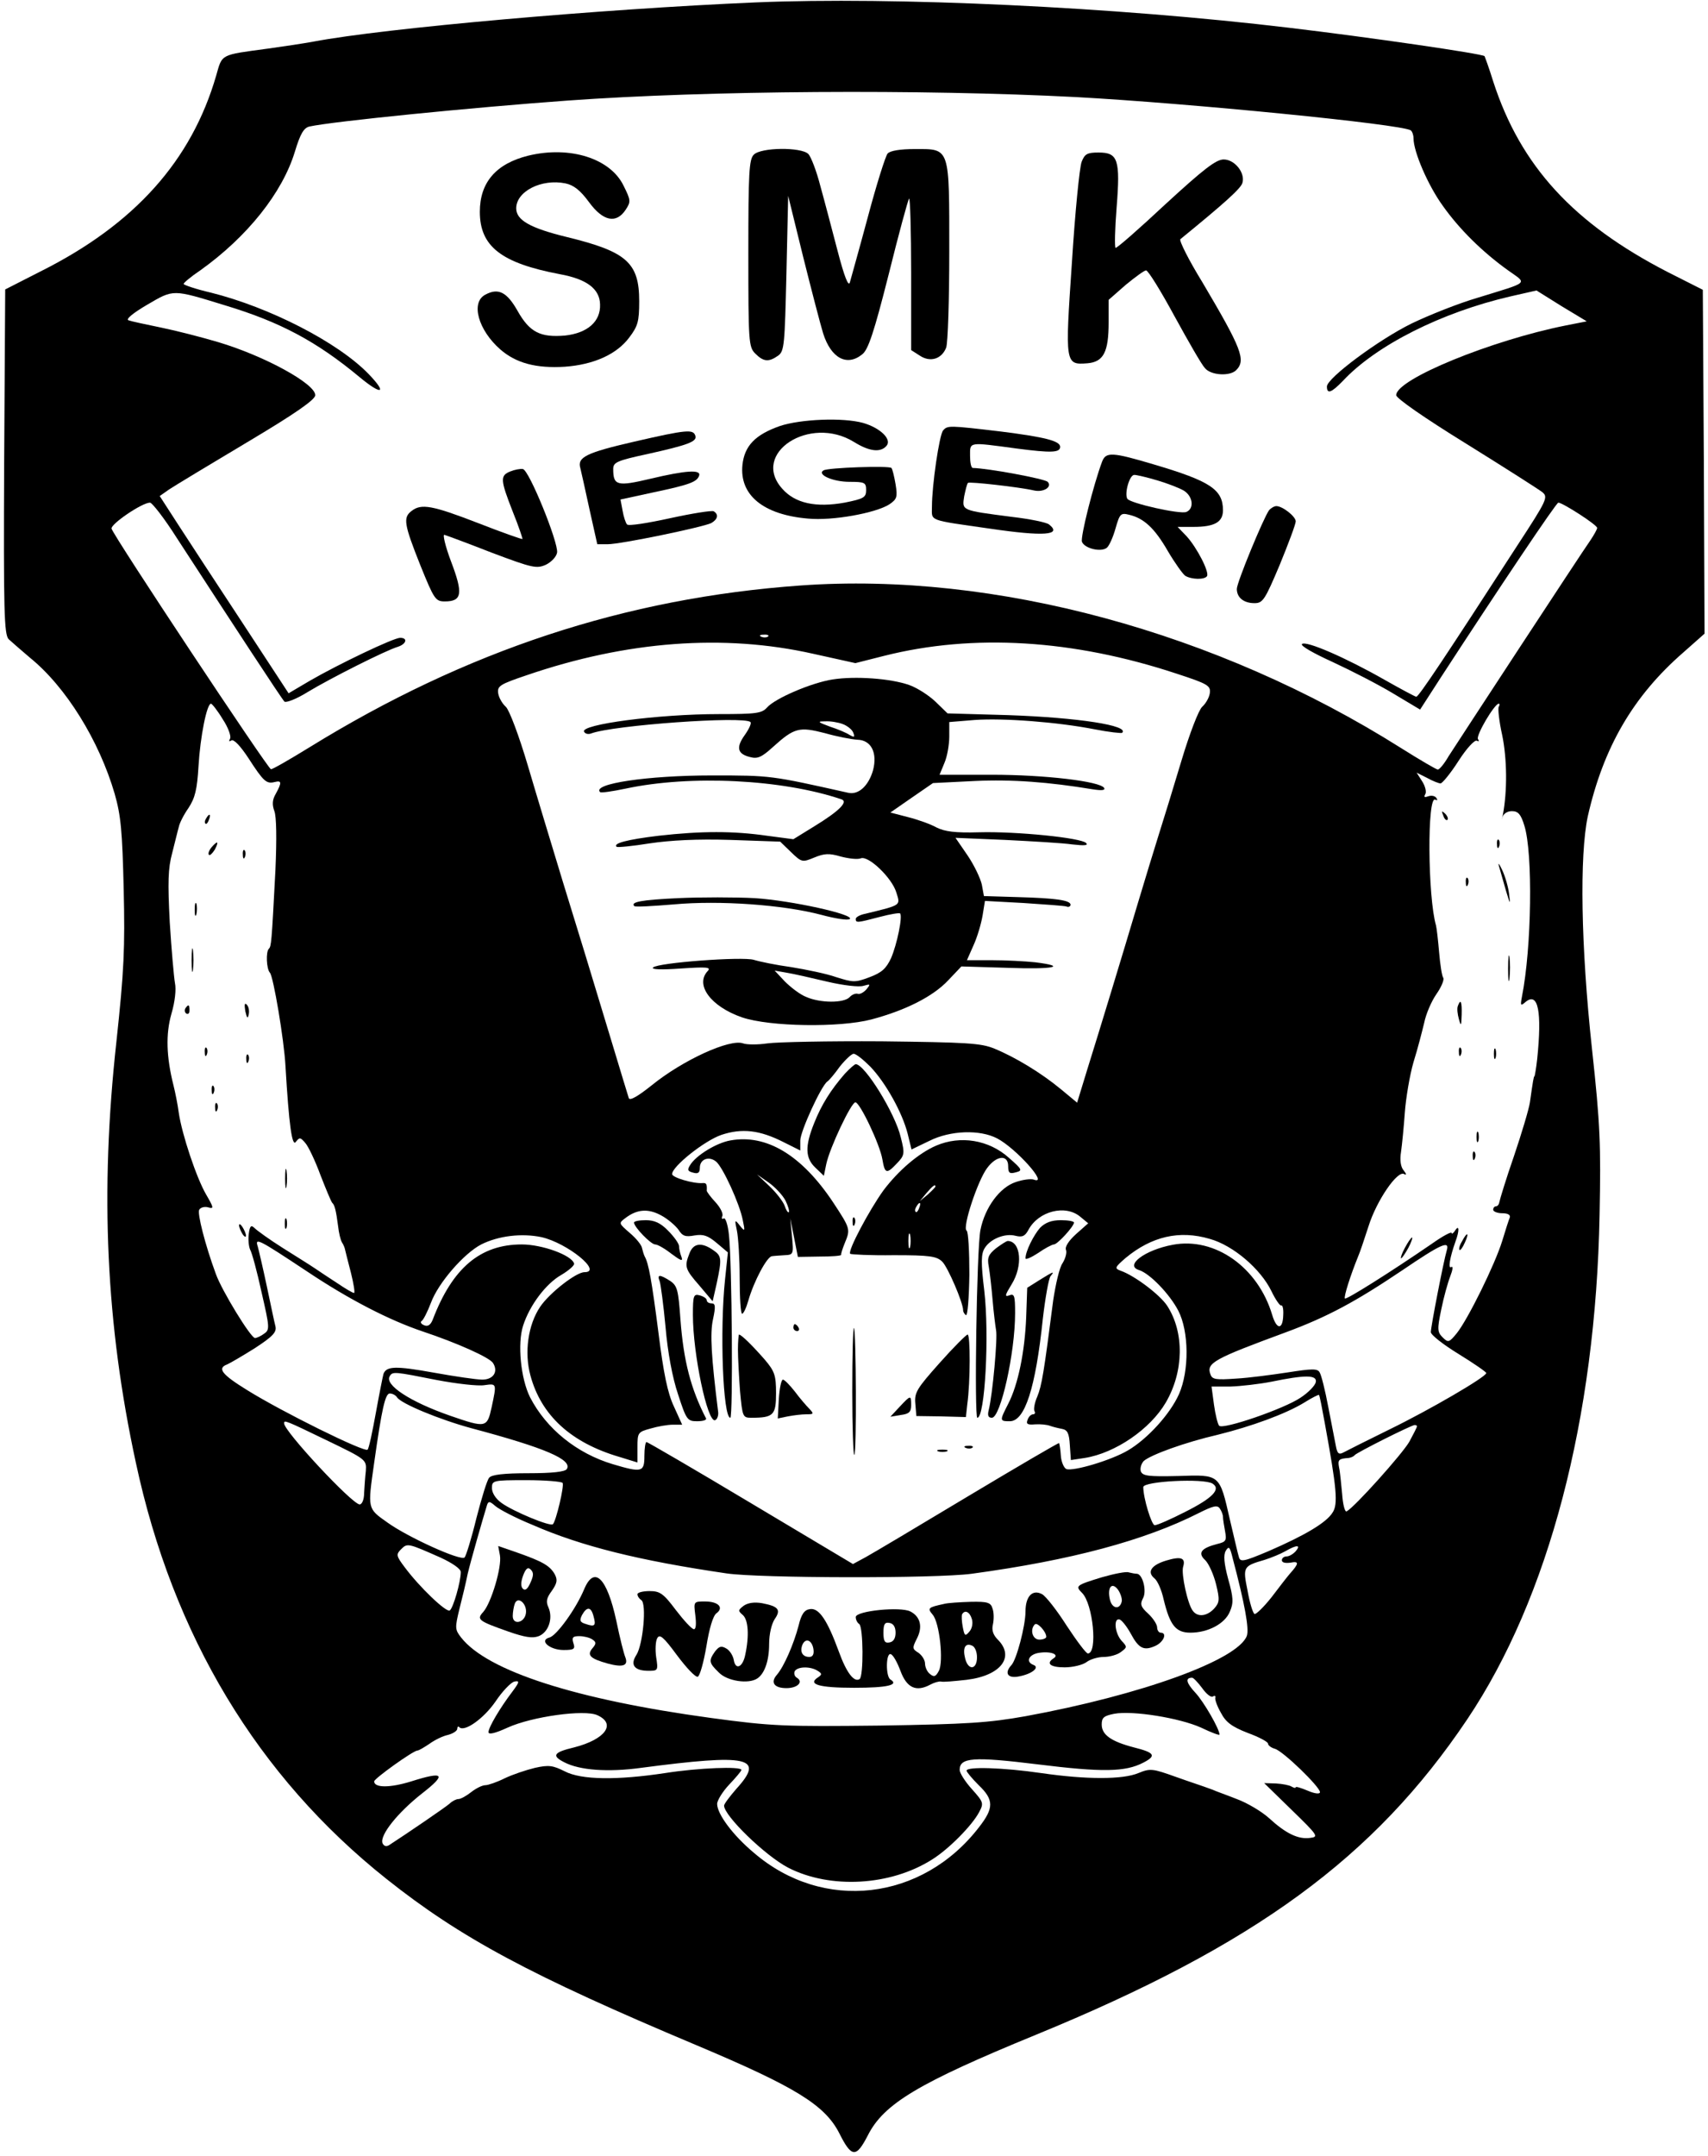 <?xml version="1.0" standalone="no"?>
<!DOCTYPE svg PUBLIC "-//W3C//DTD SVG 20010904//EN"
 "http://www.w3.org/TR/2001/REC-SVG-20010904/DTD/svg10.dtd">
<svg version="1.0" xmlns="http://www.w3.org/2000/svg"
 width="493pt" height="622pt" viewBox="0 0 493 622"
 preserveAspectRatio="xMidYMid meet">

<g transform="translate(0,622) scale(0.1,-0.1)"
fill="#000000" stroke="none">
<path d="M2180 6213 c-445 -19 -1069 -74 -1275 -113 -27 -5 -86 -14 -130 -20
-141 -19 -133 -15 -151 -78 -71 -245 -235 -429 -507 -565 l-102 -52 -3 -497
c-2 -435 0 -498 13 -512 9 -8 36 -32 61 -53 104 -84 200 -239 245 -393 18 -63
22 -108 26 -275 4 -170 1 -236 -21 -440 -48 -435 -30 -817 56 -1214 107 -500
352 -906 723 -1201 215 -171 417 -279 895 -480 285 -120 370 -172 412 -253 36
-72 49 -73 83 -7 46 91 146 151 485 290 632 259 977 511 1245 910 235 350 371
867 382 1455 4 202 2 260 -22 480 -32 296 -36 557 -12 670 45 199 131 347 276
473 l61 54 -2 496 -3 496 -101 51 c-272 140 -425 306 -504 550 -12 39 -24 71
-25 73 -6 7 -337 55 -565 82 -501 60 -1140 90 -1540 73z m925 -273 c329 -18
938 -78 967 -96 4 -3 8 -13 8 -23 0 -39 42 -136 84 -194 48 -68 115 -134 189
-187 56 -40 64 -32 -88 -79 -55 -16 -140 -50 -190 -74 -96 -47 -245 -158 -245
-182 0 -23 13 -18 46 16 96 103 285 198 484 244 l75 17 72 -45 73 -44 -61 -12
c-215 -43 -489 -155 -489 -201 0 -9 82 -66 202 -140 111 -69 210 -132 220
-140 17 -14 13 -23 -70 -150 -211 -326 -287 -440 -294 -440 -3 0 -44 22 -90
48 -112 64 -229 115 -240 104 -5 -5 34 -27 89 -52 54 -25 132 -65 175 -91 l77
-46 62 96 c164 252 331 501 337 501 12 0 112 -64 112 -73 0 -4 -9 -20 -19 -35
-27 -38 -381 -579 -410 -624 -12 -21 -26 -38 -31 -38 -4 0 -52 28 -106 62
-531 335 -1174 509 -1733 469 -506 -36 -966 -188 -1418 -467 -57 -35 -107 -64
-111 -63 -8 0 -456 675 -460 694 -3 13 88 75 111 75 6 0 42 -46 78 -103 162
-249 302 -463 310 -471 4 -4 34 7 66 27 66 40 227 121 261 131 25 8 30 26 7
26 -19 0 -178 -76 -261 -124 l-61 -36 -133 203 c-73 111 -157 239 -186 284
l-53 82 27 19 c15 10 116 71 225 136 138 82 197 123 197 136 0 33 -146 113
-280 153 -47 14 -121 33 -165 42 -44 9 -86 18 -94 21 -9 3 13 21 54 45 77 45
72 45 225 -2 159 -48 264 -104 388 -207 64 -53 81 -48 26 9 -89 92 -287 193
-456 235 -43 10 -78 22 -78 25 0 3 21 21 48 39 136 97 237 224 273 342 16 53
26 69 42 73 69 15 470 55 747 75 402 29 1021 33 1465 10z m-888 -1556 c-3 -3
-12 -4 -19 -1 -8 3 -5 6 6 6 11 1 17 -2 13 -5z m130 -50 l122 -27 83 21 c258
65 546 47 843 -51 92 -30 100 -35 97 -57 -2 -13 -12 -30 -22 -39 -10 -9 -36
-76 -60 -156 -23 -77 -53 -174 -66 -215 -13 -41 -39 -127 -58 -190 -48 -161
-111 -368 -147 -483 l-30 -98 -47 39 c-57 47 -131 92 -192 117 -39 16 -80 18
-325 21 -154 1 -302 -2 -330 -6 -27 -4 -59 -4 -70 0 -38 14 -174 -48 -264
-121 -40 -32 -63 -45 -66 -37 -2 7 -23 74 -45 148 -79 261 -90 297 -145 475
-30 99 -76 250 -101 335 -26 88 -54 162 -64 171 -10 9 -20 26 -22 39 -3 21 5
26 82 52 289 99 569 120 827 62z m-1704 -189 c16 -24 25 -50 21 -56 -4 -8 -3
-9 4 -5 7 4 26 -16 49 -51 44 -68 52 -75 76 -69 20 5 21 -1 3 -34 -10 -17 -11
-31 -4 -50 6 -16 7 -79 3 -170 -11 -212 -12 -220 -19 -227 -9 -9 -7 -58 3 -69
10 -10 41 -194 45 -269 10 -170 19 -235 30 -219 11 14 13 13 27 -3 9 -10 29
-52 44 -93 16 -41 31 -77 34 -80 7 -6 11 -22 17 -68 2 -19 7 -39 11 -46 4 -6
8 -15 9 -21 1 -5 9 -36 17 -67 8 -32 12 -58 9 -58 -4 0 -26 13 -48 28 -23 15
-52 34 -65 43 -13 9 -55 35 -93 59 -38 24 -74 50 -81 57 -10 10 -14 7 -17 -17
-2 -16 0 -36 4 -45 5 -8 20 -63 33 -123 23 -100 24 -108 8 -119 -9 -7 -22 -13
-27 -13 -12 0 -96 137 -113 185 -31 84 -54 175 -48 185 4 7 16 10 26 7 17 -5
16 -1 -6 37 -28 48 -70 174 -79 236 -3 23 -10 58 -15 78 -21 83 -23 149 -6
208 10 34 14 70 10 88 -3 17 -10 96 -15 175 -6 116 -5 156 7 200 8 31 16 65
19 75 2 11 14 35 28 55 19 29 25 53 29 121 5 85 24 180 36 180 3 0 19 -20 34
-45z m3683 36 c-3 -4 1 -42 10 -82 14 -68 15 -160 2 -229 -3 -14 -3 -17 -1 -7
3 10 14 17 27 17 18 0 26 -9 36 -42 25 -80 21 -352 -7 -493 -5 -27 -4 -28 11
-15 36 29 47 -29 33 -165 -3 -27 -7 -50 -8 -50 -2 0 -4 -11 -13 -75 -3 -20
-24 -90 -46 -155 -23 -66 -41 -126 -42 -132 -1 -7 -5 -13 -10 -13 -4 0 -8 -4
-8 -10 0 -5 12 -10 26 -10 17 0 24 -5 22 -12 -3 -7 -13 -38 -22 -68 -21 -68
-99 -226 -131 -266 -22 -27 -25 -28 -41 -12 -15 15 -16 23 -4 80 7 35 19 78
26 96 7 18 9 30 3 27 -10 -7 -4 28 12 73 12 32 11 51 -1 32 -5 -8 -10 -11 -10
-7 0 5 -26 -9 -57 -31 -121 -83 -247 -162 -251 -158 -4 4 16 67 38 121 5 11
18 50 30 87 23 74 84 163 103 151 7 -4 7 0 -1 10 -9 10 -12 30 -8 54 3 21 8
72 11 114 3 41 14 107 25 145 12 38 25 89 31 114 5 25 21 62 35 82 14 20 23
41 20 47 -4 5 -9 38 -12 73 -3 35 -7 70 -9 78 -24 82 -26 378 -2 363 6 -3 7
-1 3 5 -4 6 -14 8 -23 5 -11 -4 -14 -3 -9 6 4 6 0 23 -9 37 l-16 25 30 -15
c16 -9 34 -16 39 -16 5 0 29 29 52 65 23 36 47 62 53 58 6 -3 7 -1 3 5 -6 11
48 102 60 102 3 0 3 -4 0 -9z m-1814 -1038 c45 -47 93 -134 108 -194 l11 -45
52 25 c60 30 145 33 195 7 54 -28 151 -136 106 -119 -8 3 -32 0 -52 -7 -46
-15 -89 -73 -102 -138 -11 -53 -18 -542 -9 -542 22 0 35 238 20 367 -10 81 -9
106 1 122 16 27 59 44 89 36 20 -5 28 -1 38 18 29 53 106 73 149 37 l23 -19
-35 -31 c-21 -19 -33 -37 -29 -46 3 -8 -2 -25 -10 -38 -9 -12 -20 -61 -27
-107 -27 -210 -33 -246 -46 -278 -8 -18 -11 -37 -8 -42 3 -5 1 -9 -4 -9 -6 0
-13 -7 -16 -16 -5 -12 0 -15 22 -13 15 1 34 -1 42 -4 8 -3 24 -7 35 -9 16 -3
21 -12 23 -47 l3 -43 40 6 c88 14 189 83 234 160 52 89 54 202 4 279 -21 32
-94 87 -134 101 -19 7 -17 10 14 37 75 62 155 81 243 55 68 -19 147 -87 178
-151 12 -25 25 -43 28 -41 4 2 7 -10 6 -27 -1 -44 -19 -44 -32 0 -41 137 -165
225 -287 202 -81 -15 -140 -60 -97 -73 31 -10 88 -69 113 -117 31 -60 32 -173
2 -241 -26 -58 -91 -129 -147 -162 -49 -29 -158 -61 -178 -54 -7 3 -15 21 -16
39 -1 18 -4 34 -5 36 -2 1 -120 -68 -262 -153 -143 -86 -276 -165 -296 -176
l-37 -20 -295 176 c-162 97 -298 176 -301 176 -3 0 -6 -18 -6 -40 0 -47 -7
-49 -91 -24 -104 31 -192 102 -239 193 -27 54 -37 155 -20 207 19 59 66 121
110 146 22 13 39 28 37 33 -7 24 -92 55 -151 55 -120 0 -200 -68 -257 -217 -6
-15 -14 -21 -25 -16 -8 3 -12 9 -7 12 5 3 17 27 27 53 21 57 95 142 145 168
50 25 117 33 174 21 75 -17 178 -101 124 -101 -24 0 -101 -60 -128 -100 -35
-52 -46 -132 -28 -198 31 -115 117 -194 257 -235 l52 -16 0 44 c0 42 1 44 38
54 20 6 49 11 64 11 l27 0 -24 53 c-18 38 -30 97 -44 209 -20 156 -29 204 -40
223 -3 6 -6 17 -8 25 -1 8 -17 28 -35 43 -32 28 -33 28 -13 43 34 26 66 28
103 8 19 -10 41 -29 50 -41 12 -19 20 -22 47 -17 25 4 38 0 64 -22 l32 -27 -8
-76 c-16 -150 -6 -401 15 -401 8 0 5 450 -4 528 -3 29 -10 50 -15 47 -5 -3 -7
0 -4 7 3 7 -6 25 -20 40 -14 15 -25 30 -25 33 1 19 -1 23 -12 22 -27 -2 -88
16 -88 26 0 22 93 96 142 113 60 20 111 14 180 -21 l48 -24 0 29 c0 26 60 157
78 170 5 3 21 22 36 43 16 20 34 37 40 37 7 0 28 -17 48 -37z m-1627 -590
c124 -83 240 -142 335 -174 99 -33 193 -75 203 -91 16 -25 1 -48 -31 -48 -16
0 -78 9 -139 20 -111 20 -137 19 -146 -3 -2 -7 -12 -57 -22 -112 -10 -55 -20
-103 -24 -107 -8 -9 -247 109 -348 172 -73 45 -87 63 -57 74 9 4 45 25 80 47
52 34 63 46 59 63 -3 11 -14 64 -25 116 -11 52 -23 103 -26 114 -9 27 2 21
141 -71z m3291 60 c-9 -30 -46 -220 -46 -236 0 -8 36 -36 80 -63 44 -27 80
-52 80 -55 0 -11 -163 -106 -280 -163 -63 -31 -123 -61 -132 -66 -13 -7 -18
-4 -22 18 -3 15 -13 66 -22 113 -9 48 -20 92 -25 100 -6 11 -21 11 -91 0 -46
-7 -113 -16 -150 -18 -57 -4 -69 -3 -74 12 -13 33 10 45 216 121 122 45 203
89 337 179 112 76 138 88 129 58z m-2916 -374 c58 -11 120 -18 138 -15 36 5
36 6 21 -64 -13 -59 -16 -60 -120 -24 -115 40 -190 89 -174 114 8 14 14 13
135 -11z m2538 -6 c-2 -10 -21 -30 -44 -45 -47 -32 -224 -93 -235 -81 -4 4
-11 32 -15 61 l-7 52 54 0 c30 1 83 7 119 14 97 20 132 20 128 -1z m-2652 -44
c11 -18 122 -64 214 -89 214 -57 293 -91 276 -118 -5 -8 -43 -12 -110 -12 -71
0 -107 -4 -114 -13 -6 -6 -22 -59 -37 -117 -14 -58 -30 -109 -34 -113 -11 -11
-165 59 -223 101 -58 41 -57 38 -38 172 22 156 32 200 45 200 8 0 17 -5 21
-11z m2678 -75 c34 -186 39 -234 22 -258 -18 -29 -81 -66 -185 -111 -71 -30
-81 -32 -85 -17 -3 9 -14 58 -26 108 -30 132 -28 130 -149 126 -86 -2 -102 0
-108 13 -3 9 1 22 8 30 20 18 119 54 214 76 97 24 196 60 250 93 22 14 41 23
42 22 2 -1 9 -38 17 -82z m-2881 -49 c114 -55 115 -56 113 -88 -2 -17 -4 -47
-5 -64 0 -19 -6 -33 -13 -33 -22 1 -218 211 -218 234 0 10 3 9 123 -49z m3147
40 c0 -2 -10 -22 -22 -44 -20 -35 -158 -189 -181 -201 -5 -3 -11 20 -13 50 -3
30 -6 65 -9 77 -4 22 -1 25 28 27 6 1 14 4 17 8 5 7 160 85 173 87 4 0 7 -1 7
-4z m-2466 -163 c5 -9 -19 -110 -28 -119 -7 -8 -115 37 -148 61 -17 12 -28 29
-28 43 0 22 2 23 99 23 55 0 102 -4 105 -8z m1876 -2 c25 -16 0 -42 -80 -82
-41 -21 -80 -38 -87 -38 -9 0 -33 78 -33 110 0 17 175 26 200 10z m-1963 -119
c142 -62 308 -103 560 -140 95 -14 605 -15 708 -1 287 39 499 96 655 175 42
21 54 24 61 13 5 -7 9 -18 9 -24 0 -6 3 -25 6 -41 5 -27 3 -31 -22 -37 -47
-12 -58 -26 -35 -47 10 -10 24 -41 31 -69 11 -45 10 -53 -5 -70 -21 -23 -48
-26 -62 -7 -15 19 -34 107 -28 127 8 26 -6 31 -49 18 -43 -13 -56 -33 -34 -51
9 -7 21 -34 27 -62 18 -74 35 -95 77 -95 51 0 100 26 114 61 11 25 10 41 -5
94 -12 45 -14 69 -7 81 9 15 12 12 20 -21 35 -132 48 -204 41 -224 -26 -70
-306 -171 -639 -232 -107 -19 -168 -23 -421 -27 -275 -3 -310 -2 -487 22 -389
53 -645 135 -721 232 -18 23 -18 28 -5 82 8 31 19 77 24 102 9 38 42 153 56
199 4 11 8 10 23 -3 11 -10 59 -35 108 -55z m-264 -95 c34 -16 57 -32 57 -41
0 -28 -22 -105 -32 -111 -10 -6 -87 67 -130 125 -25 33 -25 37 -10 52 18 18
20 17 115 -25z m2467 19 c-7 -8 -19 -15 -26 -15 -8 0 -14 -5 -14 -11 0 -7 10
-9 25 -7 25 5 25 -2 -2 -32 -7 -8 -31 -39 -53 -68 -23 -29 -45 -50 -49 -48 -5
3 -14 33 -20 67 -14 69 -13 71 49 89 19 6 46 17 60 25 33 19 46 19 30 0z
m-270 -395 c12 -17 26 -28 31 -24 5 3 8 2 7 -3 -2 -5 5 -25 16 -44 14 -27 31
-40 77 -58 33 -12 59 -26 59 -31 0 -5 9 -12 20 -15 24 -7 130 -110 130 -125 0
-6 -14 -5 -35 4 -19 8 -35 13 -35 10 0 -3 -5 -2 -12 2 -6 4 -27 8 -45 9 l-34
1 79 -77 c76 -74 79 -78 54 -81 -35 -5 -71 13 -119 57 -21 19 -63 44 -93 55
-30 12 -62 23 -70 27 -8 3 -19 7 -25 9 -5 2 -42 14 -81 28 -67 24 -74 25 -108
11 -45 -19 -150 -19 -281 0 -110 16 -215 19 -215 7 0 -4 16 -23 35 -42 44 -42
44 -66 1 -121 -164 -213 -450 -246 -650 -74 -61 51 -106 112 -106 141 0 10 16
36 35 56 19 20 35 39 35 42 0 11 -125 6 -220 -9 -139 -21 -242 -20 -290 5 -34
17 -46 19 -86 10 -25 -6 -64 -19 -87 -30 -22 -11 -48 -20 -56 -20 -9 0 -27 -9
-41 -20 -14 -11 -30 -20 -37 -20 -6 0 -18 -6 -25 -13 -11 -10 -124 -87 -175
-120 -8 -5 -15 -3 -19 6 -8 23 44 88 114 143 72 56 64 65 -31 35 -61 -19 -107
-19 -107 0 0 8 113 89 125 89 4 0 19 9 34 19 15 11 39 23 54 26 15 4 27 12 27
18 0 6 3 8 6 4 15 -14 70 25 104 74 20 30 45 56 55 58 15 3 15 -1 -6 -29 -35
-46 -69 -103 -69 -117 0 -8 20 -3 55 13 70 32 222 53 259 36 56 -25 23 -70
-67 -93 -59 -14 -66 -24 -28 -43 44 -23 126 -29 221 -16 312 41 359 31 275
-61 -19 -22 -35 -43 -35 -48 0 -29 118 -144 185 -179 121 -62 295 -53 416 24
48 30 115 98 135 136 14 26 13 29 -21 67 -19 21 -35 46 -35 55 0 36 39 39 226
16 186 -23 252 -22 304 5 39 20 33 29 -27 44 -65 17 -93 36 -93 66 0 20 6 25
36 31 53 10 189 -12 251 -40 29 -14 53 -23 53 -20 0 16 -45 94 -69 120 -27 29
-31 44 -10 44 4 0 17 -14 29 -30z"/>
<path d="M2176 5774 c-14 -13 -16 -53 -16 -285 0 -256 1 -270 20 -289 24 -24
39 -25 66 -6 18 13 19 31 24 238 l5 223 43 -175 c24 -96 50 -196 58 -222 23
-72 69 -96 113 -60 17 13 34 64 76 230 29 117 56 216 59 219 3 4 6 -93 6 -215
l0 -222 25 -16 c30 -20 63 -10 76 23 5 13 9 138 9 276 0 305 3 297 -99 297
-44 0 -72 -5 -79 -13 -6 -7 -32 -89 -57 -183 -25 -93 -49 -178 -52 -189 -4
-13 -16 17 -35 90 -16 61 -38 145 -50 188 -11 43 -27 85 -35 93 -21 20 -136
19 -157 -2z"/>
<path d="M1525 5771 c-93 -23 -140 -77 -140 -162 0 -100 62 -148 231 -180 77
-14 115 -42 116 -87 2 -50 -37 -83 -101 -90 -71 -6 -102 9 -137 71 -31 55 -56
67 -93 47 -43 -22 -21 -102 43 -158 46 -40 104 -55 186 -50 84 6 150 36 186
84 25 33 29 46 29 105 0 111 -36 143 -208 185 -107 26 -147 49 -147 83 0 49
73 86 142 72 24 -5 43 -20 68 -54 41 -56 79 -63 106 -22 15 23 15 27 -6 69
-38 79 -155 116 -275 87z"/>
<path d="M3122 5753 c-6 -16 -19 -146 -28 -290 -20 -294 -20 -296 45 -291 46
4 61 32 61 118 l0 65 49 43 c28 23 54 42 59 42 6 0 43 -60 82 -132 40 -73 79
-141 88 -150 17 -21 72 -24 90 -6 29 29 16 62 -97 253 -40 65 -68 121 -64 125
130 106 174 146 179 162 9 29 -22 68 -54 68 -22 0 -58 -28 -168 -129 -76 -71
-141 -128 -144 -126 -3 2 -2 54 3 116 11 139 4 159 -52 159 -33 0 -40 -4 -49
-27z"/>
<path d="M2251 4991 c-71 -25 -102 -57 -108 -112 -9 -87 60 -144 189 -155 71
-7 196 16 235 41 22 15 24 21 18 58 -4 23 -9 44 -12 47 -6 7 -184 1 -196 -7
-20 -12 27 -33 75 -33 44 0 48 -2 48 -24 0 -21 -7 -25 -62 -36 -83 -15 -143
-2 -180 40 -92 102 79 214 207 135 45 -28 77 -31 94 -11 16 19 -19 52 -68 66
-58 16 -180 11 -240 -9z"/>
<path d="M2722 4978 c-11 -14 -32 -158 -32 -219 0 -43 -15 -38 167 -64 156
-23 210 -19 171 12 -7 6 -56 16 -108 22 -147 19 -143 18 -137 59 4 19 8 36 11
39 4 4 148 -12 191 -22 28 -6 53 11 39 25 -9 9 -172 39 -216 40 -5 0 -8 16 -8
35 0 41 -6 40 135 21 100 -13 125 -12 125 5 0 17 -44 28 -170 44 -152 18 -155
18 -168 3z"/>
<path d="M1831 4946 c-139 -32 -165 -45 -156 -76 2 -8 14 -61 26 -117 l23
-103 30 0 c38 0 274 49 299 61 19 11 22 25 7 34 -5 3 -62 -6 -126 -20 -64 -14
-120 -23 -124 -18 -4 4 -10 22 -13 40 l-6 32 97 21 c104 22 124 30 130 48 6
18 -39 15 -140 -9 -97 -23 -108 -20 -108 28 0 19 10 24 98 43 117 26 145 36
139 53 -6 19 -24 18 -176 -17z"/>
<path d="M3181 4888 c-25 -67 -63 -218 -58 -231 7 -19 55 -31 72 -17 7 6 18
31 25 56 12 42 15 45 39 39 43 -10 74 -39 112 -105 20 -34 43 -66 50 -71 18
-11 56 -12 63 -1 7 12 -29 82 -59 115 l-26 27 46 0 c61 0 85 14 85 48 0 60
-37 84 -199 132 -121 36 -139 37 -150 8z m160 -54 c30 -9 64 -22 77 -30 26
-17 29 -52 6 -61 -19 -7 -161 25 -170 38 -9 15 6 69 20 69 7 0 37 -7 67 -16z"/>
<path d="M1473 4860 c-30 -12 -29 -24 7 -116 17 -42 29 -78 28 -79 -2 -1 -59
19 -128 46 -132 51 -164 57 -192 35 -25 -19 -22 -38 25 -156 40 -99 44 -105
71 -105 50 0 53 23 18 115 -17 45 -25 80 -19 77 7 -2 69 -25 138 -52 117 -44
128 -46 155 -34 16 8 30 23 32 35 4 29 -81 239 -99 241 -8 1 -24 -2 -36 -7z"/>
<path d="M3663 4748 c-16 -22 -93 -208 -93 -227 0 -25 20 -41 51 -41 24 0 30
9 73 111 25 61 46 117 46 125 0 14 -38 44 -56 44 -6 0 -16 -6 -21 -12z"/>
<path d="M2404 4260 c-60 -9 -166 -54 -190 -81 -15 -17 -32 -19 -138 -19 -176
0 -403 -30 -390 -51 3 -6 12 -8 20 -5 63 24 442 51 460 33 4 -3 -4 -20 -16
-37 -26 -36 -22 -55 15 -64 22 -6 34 0 66 29 62 56 76 59 150 40 35 -10 77
-18 94 -19 40 -1 58 -38 45 -88 -13 -45 -42 -72 -72 -65 -224 50 -222 50 -393
50 -186 0 -347 -24 -323 -48 2 -3 36 2 74 10 187 40 452 27 623 -31 20 -7 -7
-34 -79 -78 l-60 -37 -76 10 c-97 14 -189 14 -313 0 -91 -11 -133 -22 -121
-32 3 -2 46 2 95 10 61 9 137 13 233 10 l144 -5 31 -30 c31 -30 33 -30 67 -16
29 12 43 13 77 3 23 -6 49 -9 58 -5 22 8 89 -56 102 -98 12 -39 17 -36 -89
-62 -16 -3 -28 -10 -28 -15 0 -12 5 -11 70 6 30 8 56 12 58 10 8 -8 -9 -90
-26 -129 -14 -30 -27 -42 -62 -55 -42 -16 -48 -15 -96 0 -28 10 -87 22 -130
29 -44 6 -92 16 -108 21 -33 10 -276 -8 -291 -22 -6 -6 24 -7 80 -3 75 5 88 4
78 -7 -38 -40 9 -103 99 -134 80 -27 281 -30 373 -6 98 26 178 66 222 113 l38
40 133 -4 c133 -5 176 4 80 16 -29 3 -85 6 -125 6 l-72 0 19 43 c11 24 22 62
26 85 l7 43 111 -6 c61 -4 117 -8 124 -10 6 -3 12 0 12 5 0 13 -43 19 -152 22
l-98 3 -6 33 c-4 18 -22 56 -41 84 l-35 51 143 -6 c79 -4 167 -9 194 -13 35
-4 47 -3 40 4 -14 15 -201 34 -309 31 -69 -2 -99 2 -123 14 -18 10 -55 23 -83
30 l-50 13 62 43 61 42 121 6 c107 5 213 -3 340 -24 26 -4 37 -3 33 4 -12 19
-171 38 -324 38 l-151 0 14 34 c8 18 14 53 14 76 l0 42 73 6 c83 6 240 -6 347
-27 41 -8 77 -12 79 -10 22 21 -128 44 -329 51 l-175 5 -35 34 c-19 18 -53 40
-76 48 -54 19 -156 26 -220 16z m29 -129 c13 -5 27 -16 30 -25 5 -13 3 -14
-11 -6 -9 6 -35 17 -57 24 -35 13 -37 15 -13 15 15 1 38 -3 51 -8z m-45 -743
c47 -11 92 -16 104 -12 21 6 21 5 9 -10 -8 -9 -19 -15 -25 -13 -6 2 -17 -2
-24 -10 -17 -17 -84 -17 -125 1 -18 7 -45 28 -62 45 l-29 31 34 -6 c19 -3 72
-15 118 -26z"/>
<path d="M1957 3629 c-106 -5 -138 -11 -126 -23 2 -3 54 0 114 5 132 12 315
-1 425 -30 41 -11 78 -17 83 -12 13 13 -168 53 -274 60 -57 3 -157 3 -222 0z"/>
<path d="M595 3859 c-4 -6 -5 -12 -2 -15 2 -3 7 2 10 11 7 17 1 20 -8 4z"/>
<path d="M610 3775 c-7 -9 -10 -18 -7 -21 3 -3 10 4 17 15 13 25 8 27 -10 6z"/>
<path d="M701 3754 c0 -11 3 -14 6 -6 3 7 2 16 -1 19 -3 4 -6 -2 -5 -13z"/>
<path d="M562 3595 c0 -16 2 -22 5 -12 2 9 2 23 0 30 -3 6 -5 -1 -5 -18z"/>
<path d="M553 3450 c0 -30 2 -43 4 -27 2 15 2 39 0 55 -2 15 -4 2 -4 -28z"/>
<path d="M708 3303 c5 -21 7 -23 10 -9 2 10 0 22 -6 28 -6 6 -7 0 -4 -19z"/>
<path d="M535 3311 c-3 -5 -2 -12 3 -15 5 -3 9 1 9 9 0 17 -3 19 -12 6z"/>
<path d="M591 3184 c0 -11 3 -14 6 -6 3 7 2 16 -1 19 -3 4 -6 -2 -5 -13z"/>
<path d="M711 3164 c0 -11 3 -14 6 -6 3 7 2 16 -1 19 -3 4 -6 -2 -5 -13z"/>
<path d="M611 3074 c0 -11 3 -14 6 -6 3 7 2 16 -1 19 -3 4 -6 -2 -5 -13z"/>
<path d="M621 3024 c0 -11 3 -14 6 -6 3 7 2 16 -1 19 -3 4 -6 -2 -5 -13z"/>
<path d="M823 2820 c0 -25 2 -35 4 -22 2 12 2 32 0 45 -2 12 -4 2 -4 -23z"/>
<path d="M822 2690 c0 -14 2 -19 5 -12 2 6 2 18 0 25 -3 6 -5 1 -5 -13z"/>
<path d="M690 2685 c0 -5 5 -17 10 -25 5 -8 10 -10 10 -5 0 6 -5 17 -10 25 -5
8 -10 11 -10 5z"/>
<path d="M4166 3867 c3 -10 9 -15 12 -12 3 3 0 11 -7 18 -10 9 -11 8 -5 -6z"/>
<path d="M4321 3784 c0 -11 3 -14 6 -6 3 7 2 16 -1 19 -3 4 -6 -2 -5 -13z"/>
<path d="M4327 3720 c4 -14 13 -45 20 -70 12 -40 13 -41 9 -10 -2 19 -11 51
-20 70 -9 19 -13 24 -9 10z"/>
<path d="M4231 3674 c0 -11 3 -14 6 -6 3 7 2 16 -1 19 -3 4 -6 -2 -5 -13z"/>
<path d="M4353 3425 c0 -33 2 -45 4 -27 2 18 2 45 0 60 -2 15 -4 0 -4 -33z"/>
<path d="M4208 3318 c-3 -7 -1 -24 3 -38 6 -22 7 -20 8 13 1 38 -3 47 -11 25z"/>
<path d="M4211 3184 c0 -11 3 -14 6 -6 3 7 2 16 -1 19 -3 4 -6 -2 -5 -13z"/>
<path d="M4312 3180 c0 -14 2 -19 5 -12 2 6 2 18 0 25 -3 6 -5 1 -5 -13z"/>
<path d="M4262 2940 c0 -14 2 -19 5 -12 2 6 2 18 0 25 -3 6 -5 1 -5 -13z"/>
<path d="M4251 2884 c0 -11 3 -14 6 -6 3 7 2 16 -1 19 -3 4 -6 -2 -5 -13z"/>
<path d="M4220 2639 c-7 -11 -10 -23 -7 -25 2 -2 9 7 15 21 14 30 7 33 -8 4z"/>
<path d="M4055 2620 c-9 -16 -13 -30 -11 -30 3 0 12 14 21 30 9 17 13 30 11
30 -3 0 -12 -13 -21 -30z"/>
<path d="M2439 3123 c-41 -47 -68 -90 -89 -143 -27 -67 -26 -101 4 -129 l24
-23 7 34 c10 47 72 178 84 178 13 0 71 -122 78 -165 7 -41 12 -43 42 -11 22
23 23 28 11 75 -16 69 -104 211 -130 211 -3 0 -17 -12 -31 -27z"/>
<path d="M2108 2930 c-40 -7 -99 -43 -116 -71 -9 -14 -7 -18 9 -22 14 -4 19 0
19 14 0 25 26 35 47 18 20 -17 68 -122 77 -169 7 -33 6 -34 -9 -15 -14 18 -15
17 -8 -15 4 -19 8 -81 8 -137 0 -57 3 -103 7 -103 4 0 12 17 18 38 16 56 54
127 68 128 6 1 23 2 37 3 25 1 26 3 21 54 l-5 52 11 -55 11 -56 62 1 c35 0 63
2 63 5 -1 3 4 18 10 33 17 41 17 42 -33 118 -91 137 -193 198 -297 179z m159
-173 c8 -16 12 -31 10 -34 -3 -2 -8 6 -12 18 -4 12 -24 38 -44 57 l-36 34 33
-23 c19 -13 41 -37 49 -52z"/>
<path d="M2702 2915 c-51 -22 -109 -72 -152 -129 -41 -57 -104 -175 -96 -183
2 -2 59 -5 126 -4 104 0 124 -3 140 -19 16 -16 60 -118 60 -140 0 -5 4 -11 8
-14 5 -3 9 50 10 117 0 67 -3 124 -8 127 -13 8 32 144 59 180 27 37 61 40 61
6 0 -20 4 -23 22 -18 20 5 19 8 -20 42 -58 52 -140 65 -210 35z m-2 -118 c0
-2 -10 -12 -22 -23 l-23 -19 19 23 c18 21 26 27 26 19z m-47 -62 c-3 -9 -8
-14 -10 -11 -3 3 -2 9 2 15 9 16 15 13 8 -4z m-26 -112 c-3 -10 -5 -2 -5 17 0
19 2 27 5 18 2 -10 2 -26 0 -35z"/>
<path d="M2461 2694 c0 -11 3 -14 6 -6 3 7 2 16 -1 19 -3 4 -6 -2 -5 -13z"/>
<path d="M1830 2693 c1 -14 49 -63 61 -63 7 0 28 -12 47 -27 27 -20 34 -23 29
-9 -4 10 -7 24 -7 31 0 7 -14 27 -31 44 -22 23 -40 31 -65 31 -19 0 -34 -3
-34 -7z"/>
<path d="M3002 2678 c-19 -22 -42 -68 -42 -88 0 -5 16 2 36 15 20 14 41 25 46
25 10 0 57 51 58 63 0 4 -17 7 -38 7 -27 0 -45 -7 -60 -22z"/>
<path d="M2875 2619 c-22 -18 -26 -27 -21 -53 3 -17 8 -60 11 -96 3 -36 8 -75
10 -87 5 -22 -10 -186 -21 -230 -4 -16 -2 -23 9 -23 25 0 67 186 67 302 0 50
-2 57 -17 51 -14 -5 -12 1 7 32 33 53 27 124 -11 125 -4 0 -19 -10 -34 -21z"/>
<path d="M1990 2604 c-15 -38 -13 -45 29 -93 l38 -45 12 53 c15 71 14 78 -11
95 -33 23 -57 20 -68 -10z"/>
<path d="M3000 2527 l-35 -22 -3 -85 c-4 -99 -23 -194 -52 -250 -25 -49 -25
-50 5 -50 43 0 74 95 95 295 7 61 17 116 22 123 13 16 10 15 -32 -11z"/>
<path d="M1904 2524 c3 -8 11 -68 17 -132 6 -72 20 -147 36 -194 24 -74 27
-78 55 -78 16 0 28 3 26 8 -44 85 -65 166 -74 286 -6 85 -9 97 -30 111 -30 19
-38 19 -30 -1z"/>
<path d="M2000 2427 c0 -113 42 -312 64 -304 6 2 10 13 9 23 -20 160 -24 227
-15 268 8 37 7 46 -4 46 -8 0 -14 4 -14 9 0 5 -9 11 -20 14 -18 5 -20 0 -20
-56z"/>
<path d="M2290 2390 c0 -5 5 -10 11 -10 5 0 7 5 4 10 -3 6 -8 10 -11 10 -2 0
-4 -4 -4 -10z"/>
<path d="M2460 2205 c0 -104 3 -186 6 -182 7 6 5 359 -1 366 -3 2 -5 -80 -5
-184z"/>
<path d="M2130 2327 c0 -24 3 -78 6 -120 7 -75 8 -77 33 -77 64 0 71 8 71 71
0 51 -4 63 -32 96 -34 39 -68 73 -75 73 -1 0 -3 -20 -3 -43z"/>
<path d="M2712 2288 c-65 -73 -73 -85 -70 -117 l3 -36 71 -1 72 -2 4 37 c9 64
9 201 1 201 -4 0 -41 -37 -81 -82z"/>
<path d="M2248 2184 l-3 -56 29 6 c16 3 40 6 53 6 22 0 23 1 9 16 -9 9 -28 31
-42 50 -15 19 -30 34 -34 34 -5 0 -10 -25 -12 -56z"/>
<path d="M2597 2162 l-27 -29 30 5 c24 3 30 9 30 28 0 30 -1 30 -33 -4z"/>
<path d="M2788 2043 c7 -3 16 -2 19 1 4 3 -2 6 -13 5 -11 0 -14 -3 -6 -6z"/>
<path d="M2708 2033 c6 -2 18 -2 25 0 6 3 1 5 -13 5 -14 0 -19 -2 -12 -5z"/>
<path d="M1443 1733 c6 -33 -25 -137 -48 -163 -20 -22 -15 -26 73 -57 46 -16
69 -20 87 -13 28 11 42 51 28 83 -8 17 -5 28 10 48 15 22 17 31 8 48 -14 24
-34 36 -108 62 l-55 19 5 -27z m88 -79 c-8 -18 -15 -24 -22 -17 -6 6 -6 19 1
38 8 21 14 25 22 17 9 -9 8 -18 -1 -38z m-13 -88 c-4 -28 -38 -35 -38 -8 0 11
3 28 6 36 9 23 36 -1 32 -28z"/>
<path d="M3181 1670 c-75 -23 -78 -25 -58 -45 32 -31 46 -175 17 -175 -5 0
-32 36 -61 80 -28 44 -60 85 -71 91 -28 15 -48 -6 -48 -50 0 -41 -26 -140 -41
-155 -21 -23 -10 -39 23 -32 37 7 60 26 41 33 -24 9 -13 31 17 35 33 5 59 -5
41 -16 -23 -15 -9 -26 32 -26 24 0 52 7 63 15 10 8 33 15 50 15 16 0 39 6 49
14 19 14 19 15 2 33 -20 23 -23 67 -5 61 7 -3 21 -21 32 -41 23 -43 38 -50 71
-35 24 11 35 38 15 38 -5 0 -10 7 -10 15 0 9 -12 27 -26 40 -21 19 -24 27 -15
44 12 21 -1 71 -18 71 -5 0 -15 2 -23 4 -7 3 -42 -4 -77 -14z m57 -69 c-5 -25
-27 -23 -34 3 -9 36 5 54 23 30 7 -10 12 -25 11 -33z m-218 -103 c0 -4 -9 -8
-20 -8 -20 0 -28 29 -13 44 7 7 33 -21 33 -36z"/>
<path d="M1686 1635 c-24 -57 -79 -133 -100 -139 -31 -8 0 -36 41 -36 30 0 34
3 28 20 -5 16 -2 20 17 20 13 0 29 -4 37 -9 12 -8 13 -12 1 -26 -17 -20 -6
-30 44 -44 45 -12 60 -6 51 18 -4 9 -16 56 -26 105 -27 125 -64 161 -93 91z
m27 -77 c8 -28 4 -32 -22 -23 -17 5 -19 10 -11 26 14 25 26 24 33 -3z"/>
<path d="M1840 1621 c0 -6 5 -13 11 -17 16 -10 5 -128 -14 -158 -19 -29 -6
-46 35 -46 27 0 28 1 22 39 -3 21 -2 46 3 55 7 13 18 4 57 -49 27 -36 53 -64
60 -62 6 2 17 41 25 88 8 50 19 88 29 95 22 16 6 34 -33 34 -33 0 -33 0 -28
-40 3 -24 2 -40 -4 -40 -6 0 -29 25 -52 55 -36 48 -46 55 -76 55 -19 0 -35 -4
-35 -9z"/>
<path d="M2147 1588 c-17 -13 -17 -15 -3 -27 16 -14 19 -60 7 -115 -7 -36 -28
-45 -33 -15 -2 12 -11 27 -21 33 -15 9 -21 7 -33 -8 -19 -27 -18 -33 11 -61
24 -25 86 -34 111 -17 21 14 34 51 34 99 0 29 7 58 16 72 19 27 11 37 -36 46
-23 4 -41 1 -53 -7z"/>
<path d="M2725 1593 c-46 -10 -49 -12 -33 -31 20 -23 32 -135 18 -162 -9 -17
-14 -19 -26 -9 -8 6 -14 20 -14 30 0 10 -9 24 -19 31 -18 11 -18 14 -5 40 18
34 11 64 -18 79 -28 15 -158 2 -158 -16 0 -8 5 -17 10 -20 12 -8 13 -152 1
-159 -16 -10 -38 19 -60 80 -33 90 -57 126 -83 122 -16 -2 -25 -14 -33 -48
-14 -53 -42 -118 -63 -142 -19 -22 -7 -38 28 -38 32 0 50 18 30 30 -7 4 -9 13
-6 19 9 14 46 14 66 1 13 -8 13 -11 1 -19 -31 -20 3 -30 104 -30 96 0 131 8
105 24 -14 9 -13 78 1 73 7 -2 19 -24 28 -48 18 -49 45 -62 86 -40 11 6 25 10
31 9 5 -2 38 1 74 5 99 12 140 66 90 116 -14 14 -18 28 -14 44 3 14 3 34 -1
45 -5 18 -14 21 -63 20 -31 -1 -66 -3 -77 -6z m80 -43 c4 -12 1 -28 -7 -37
-12 -14 -14 -13 -19 13 -3 16 -4 32 -2 37 8 14 22 7 28 -13z m-220 -40 c0 -16
-6 -26 -17 -28 -14 -3 -18 3 -18 28 0 25 4 31 18 28 11 -2 17 -12 17 -28z
m-237 -48 c2 -14 -2 -22 -12 -22 -19 0 -28 14 -20 35 9 21 28 14 32 -13z m472
-23 c0 -36 -25 -39 -34 -4 -8 31 0 46 19 38 9 -3 15 -18 15 -34z"/>
</g>
</svg>
